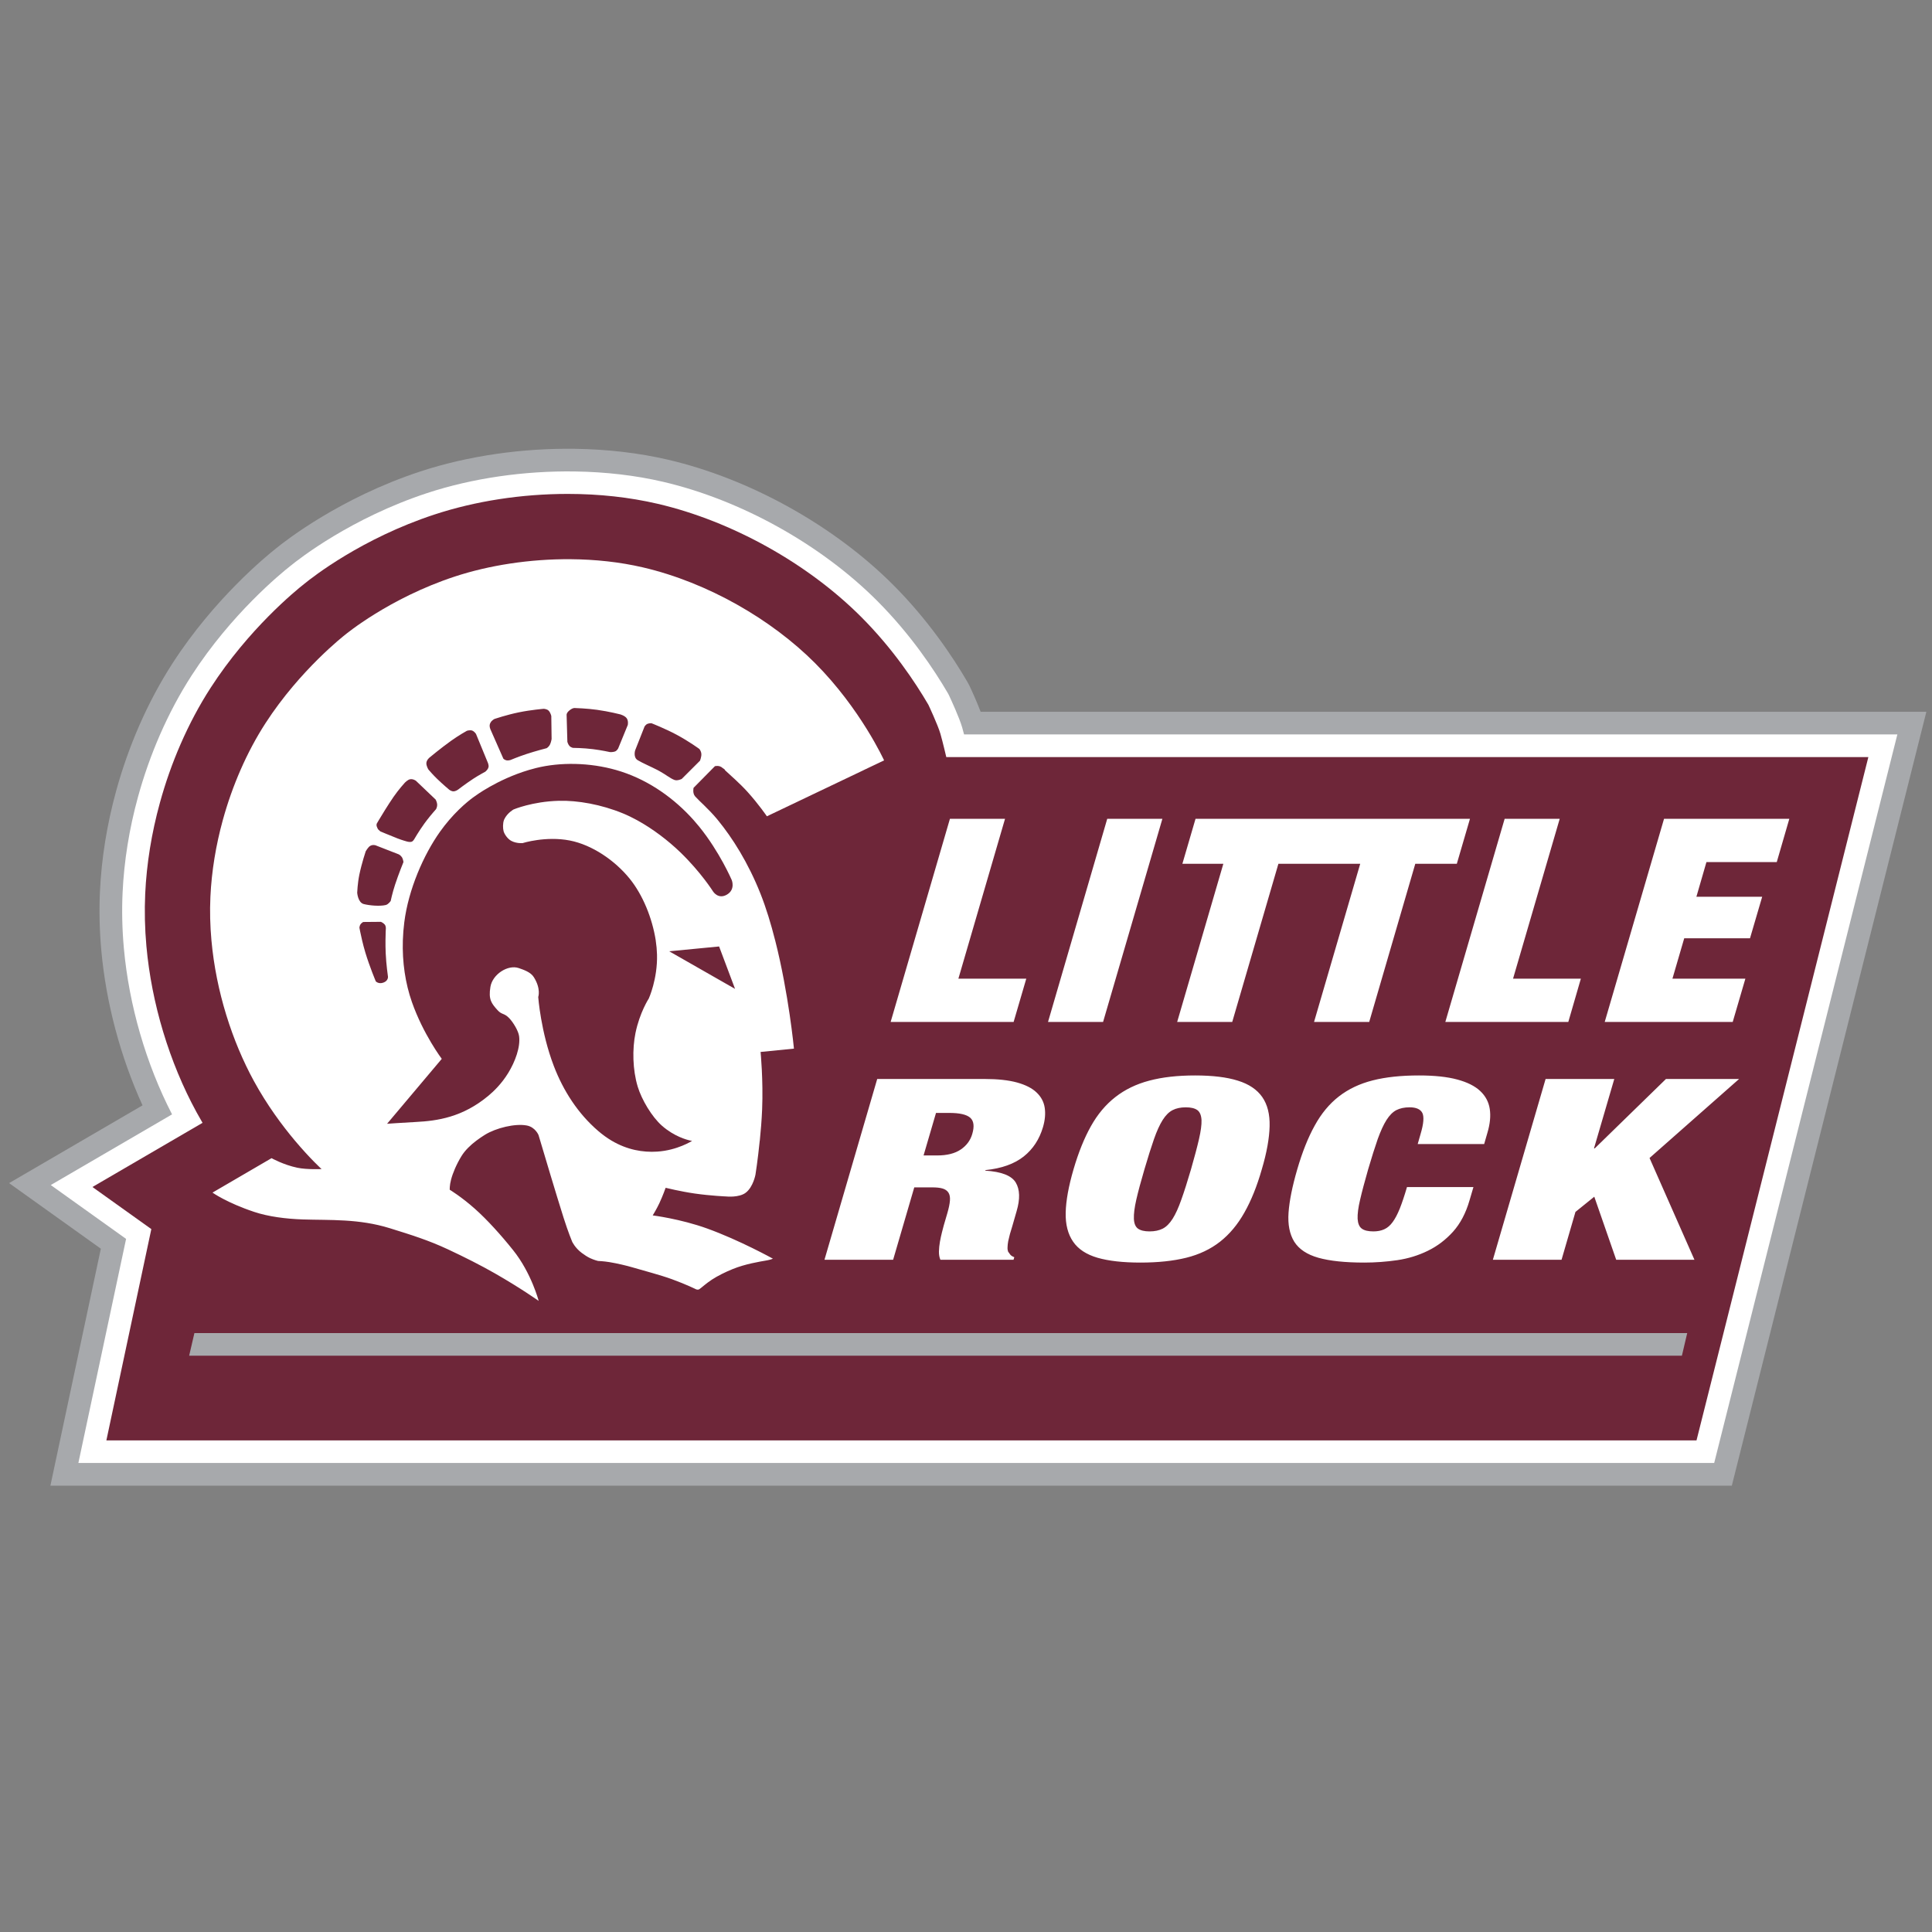<?xml version="1.0" encoding="UTF-8" standalone="no"?>
<svg width="250px" height="250px" viewBox="0 0 250 250" version="1.1" xmlns="http://www.w3.org/2000/svg" xmlns:xlink="http://www.w3.org/1999/xlink">
    <rect x="0" y="0" width="250" height="250" fill="#808080" stroke="none"/>
    <!-- Generator: Sketch 47.1 (45422) - http://www.bohemiancoding.com/sketch -->
    <title>ARKLR</title>
    <desc>Created with Sketch.</desc>
    <defs></defs>
    <g id="Page-1" stroke="none" stroke-width="1" fill="none" fill-rule="evenodd">
        <g id="ARKLR" fill-rule="nonzero">
            <g id="Little_Rock_Trojans_logo" transform="translate(0, 58)">
                <path d="M74.485,0.077 C67.61,-0.029 60.556,0.976 54.346,3.022 C44.054,6.414 36.969,11.942 35.735,12.951 C34.446,13.967 27.741,19.453 22.336,27.814 C20.719,30.317 19.261,33.042 18.005,35.919 C16.824,38.628 15.824,41.458 15.034,44.331 C13.839,48.679 13.133,53.072 12.932,57.389 C12.818,59.869 12.879,62.419 13.107,64.963 C13.724,71.788 15.592,78.777 18.442,85.033 L1.176,95.094 L13.049,103.581 L6.521,134.247 L224.096,134.247 L249.271,34.106 L126.896,34.106 C126.409,32.823 125.758,31.384 125.433,30.704 L125.183,30.241 C123.311,27.026 120.12,22.237 115.585,17.692 C107.917,10.009 97.022,3.951 86.441,1.486 C82.666,0.607 78.606,0.141 74.481,0.077 L74.485,0.077 Z" id="Shape" fill="#A7A9AC"></path>
                <path d="M74.416,3.007 C67.876,2.908 61.159,3.864 55.264,5.805 C45.464,9.035 38.754,14.269 37.549,15.253 C36.324,16.217 29.95,21.433 24.797,29.403 C23.266,31.773 21.886,34.36 20.694,37.091 C19.567,39.672 18.613,42.369 17.861,45.106 C16.722,49.247 16.051,53.423 15.862,57.523 C15.754,59.872 15.809,62.286 16.028,64.699 C16.694,72.083 18.898,79.669 22.263,86.2 L6.57,95.345 L16.316,102.313 L10.141,131.309 L221.816,131.309 L245.518,37.034 L124.749,37.034 C124.668,36.72 124.586,36.415 124.51,36.148 C124.138,34.85 123.01,32.422 122.788,31.949 L122.666,31.717 C120.876,28.651 117.834,24.087 113.519,19.762 C106.221,12.449 95.854,6.686 85.784,4.341 C82.204,3.506 78.345,3.067 74.421,3.007 L74.416,3.007 Z" id="Shape" fill="#FFFFFF"></path>
                <path d="M73.471,5.912 C67.476,5.912 61.499,6.839 56.181,8.591 C46.859,11.664 40.517,16.614 39.362,17.558 C38.237,18.442 32.172,23.394 27.259,30.996 C25.811,33.233 24.509,35.679 23.379,38.266 C22.309,40.716 21.404,43.279 20.689,45.886 C19.609,49.813 18.969,53.776 18.789,57.661 C18.688,59.872 18.739,62.152 18.945,64.438 C19.614,71.848 21.915,79.473 25.425,85.908 C25.677,86.372 25.939,86.833 26.209,87.294 L11.96,95.597 L19.582,101.044 L13.765,128.384 L219.528,128.384 L241.765,39.966 L203.202,39.966 L198.94,39.966 L194.727,39.966 L180.577,39.966 L173.903,39.966 L158.69,39.966 L152.065,39.966 L137.865,39.966 L122.449,39.966 C122.449,39.966 122.015,38.092 121.69,36.954 C121.366,35.819 120.134,33.198 120.134,33.198 C118.396,30.224 115.511,25.912 111.44,21.833 C104.509,14.892 94.67,9.42 85.111,7.193 C81.46,6.343 77.541,5.912 73.468,5.912 L73.471,5.912 Z" id="Shape" fill="#6E2639"></path>
                <path d="M73.845,14.361 C68.554,14.321 63.273,15.147 58.826,16.612 C50.322,19.413 44.646,24.148 44.646,24.148 C44.646,24.148 38.845,28.635 34.352,35.585 C33.151,37.443 32.062,39.481 31.119,41.643 C30.216,43.711 29.445,45.887 28.83,48.123 C27.94,51.363 27.38,54.725 27.226,58.047 C27.14,59.925 27.191,61.808 27.359,63.675 C27.959,70.323 30.059,76.761 32.841,81.861 C34.547,84.991 36.523,87.645 38.166,89.601 C40.126,91.93 41.611,93.275 41.611,93.275 C41.611,93.275 39.735,93.366 38.484,93.106 C36.679,92.731 35.139,91.866 35.139,91.866 L27.497,96.322 C27.497,96.322 29.343,97.64 32.91,98.825 C34.72,99.426 36.986,99.723 39.201,99.796 C42.716,99.911 46.429,99.683 50.449,100.933 C53.215,101.795 55.443,102.485 57.966,103.666 C60.154,104.688 62.23,105.741 64.011,106.758 C67.388,108.688 69.705,110.336 69.705,110.336 C69.705,110.336 68.763,106.728 66.406,103.782 C64.847,101.832 63.05,99.836 61.44,98.407 C59.694,96.855 58.196,95.953 58.196,95.953 C58.196,95.953 58.161,95.426 58.369,94.637 C58.587,93.798 59.065,92.658 59.708,91.61 C60.176,90.845 60.883,90.172 61.639,89.601 C62.005,89.322 62.384,89.067 62.754,88.838 C64.198,87.95 66.659,87.353 68.161,87.637 C69.274,87.847 69.685,88.876 69.685,88.876 C69.685,88.876 69.765,89.141 69.903,89.601 C70.445,91.428 71.894,96.297 72.922,99.556 C73.513,101.428 74.04,102.68 74.04,102.68 C74.04,102.68 74.412,103.483 75.279,104.127 C75.614,104.377 75.996,104.636 76.375,104.811 C76.903,105.055 77.385,105.167 77.385,105.167 C77.385,105.167 78.093,105.192 78.86,105.318 C79.891,105.487 81.125,105.785 81.785,105.98 C83.397,106.456 85.415,106.97 86.97,107.537 C88.836,108.218 90.041,108.822 90.041,108.822 C90.041,108.822 90.297,108.96 90.513,108.807 C90.868,108.553 91.386,108.062 92.136,107.572 C92.875,107.091 93.84,106.612 94.797,106.222 C96.444,105.551 98.25,105.266 99.245,105.091 C99.722,105.007 100.015,104.873 100.015,104.873 C100.015,104.873 95.719,102.487 91.494,100.965 C88.017,99.713 84.46,99.273 84.46,99.273 C84.46,99.273 84.966,98.455 85.32,97.698 C85.787,96.7 86.132,95.7 86.132,95.7 C86.132,95.7 88.067,96.18 89.91,96.443 C91.981,96.741 93.986,96.822 93.986,96.822 C93.986,96.822 95.632,97.003 96.504,96.331 C97.474,95.587 97.759,93.985 97.759,93.985 C97.759,93.985 98.058,92.126 98.31,89.601 L98.317,89.601 C98.446,88.347 98.56,86.941 98.619,85.55 C98.775,81.787 98.42,78.121 98.42,78.121 L102.736,77.693 C102.736,77.693 102.069,70.618 100.305,63.677 L100.302,63.677 C99.763,61.545 99.14,59.497 98.409,57.652 C96.797,53.59 94.752,50.391 92.892,48.123 C92.847,48.067 92.802,48.013 92.759,47.96 C91.685,46.67 90.494,45.668 89.954,45.057 C89.578,44.633 89.749,43.943 89.749,43.943 L92.016,41.643 L92.51,41.146 C92.51,41.146 93.086,40.975 93.514,41.385 C93.59,41.458 93.779,41.531 93.819,41.643 L93.789,41.643 C94.561,42.358 95.756,43.395 96.711,44.45 C98.156,46.046 99.236,47.628 99.236,47.628 L111.782,41.643 L111.775,41.643 L114.4,40.393 C114.4,40.393 111.362,33.715 105.459,27.798 C99.86,22.187 91.621,17.383 83.199,15.421 C80.196,14.722 77.02,14.386 73.845,14.361 Z M122.92,47.955 L115.249,74.24 L131.162,74.24 L132.8,68.641 L124.014,68.641 L130.05,47.955 L122.92,47.955 Z M143.275,47.955 L135.613,74.24 L142.738,74.24 L150.412,47.955 L143.275,47.955 L143.275,47.955 Z M154.7,47.955 L153,53.773 L158.3,53.773 L152.325,74.24 L159.45,74.24 L165.425,53.773 L170.725,53.773 L170.8,53.773 L176.012,53.773 L170.037,74.24 L177.175,74.24 L183.137,53.773 L188.512,53.773 L190.213,47.955 L172.488,47.955 L172.412,47.955 L154.7,47.955 L154.7,47.955 Z M194.7,47.955 L187.025,74.24 L202.938,74.24 L204.562,68.641 L195.787,68.641 L201.825,47.955 L194.7,47.955 L194.7,47.955 Z M215.325,47.955 L207.65,74.24 L224.213,74.24 L225.85,68.641 L216.412,68.641 L217.938,63.413 L226.45,63.413 L228.025,58.043 L219.512,58.043 L220.812,53.553 L229.912,53.553 L231.537,47.955 L215.325,47.955 Z M154.637,81.163 C152.375,81.163 150.4,81.386 148.713,81.835 C147.025,82.281 145.562,82.991 144.325,83.961 C143.075,84.935 142.025,86.191 141.162,87.733 C140.3,89.271 139.55,91.133 138.912,93.316 C138.275,95.501 137.938,97.361 137.9,98.902 C137.863,100.441 138.188,101.701 138.863,102.675 C139.525,103.645 140.588,104.338 142.025,104.755 C143.463,105.168 145.312,105.377 147.575,105.377 C149.838,105.377 151.812,105.168 153.488,104.755 C155.175,104.338 156.637,103.645 157.875,102.675 C159.113,101.701 160.162,100.441 161.025,98.902 C161.9,97.361 162.65,95.501 163.275,93.316 C163.925,91.133 164.25,89.271 164.287,87.733 C164.325,86.191 164.012,84.935 163.338,83.961 C162.662,82.991 161.613,82.281 160.175,81.835 C158.75,81.386 156.9,81.163 154.637,81.163 Z M183.6,81.163 C181.312,81.163 179.312,81.373 177.637,81.8 C175.95,82.225 174.488,82.92 173.25,83.88 C172.012,84.841 170.975,86.097 170.125,87.647 C169.262,89.198 168.512,91.088 167.863,93.316 C167.225,95.501 166.85,97.361 166.738,98.902 C166.625,100.441 166.875,101.701 167.475,102.675 C168.088,103.645 169.125,104.338 170.6,104.755 C172.075,105.168 174.05,105.377 176.537,105.377 C177.963,105.377 179.387,105.272 180.812,105.065 C182.225,104.856 183.537,104.451 184.762,103.851 C186,103.25 187.075,102.426 188.025,101.378 C188.963,100.33 189.675,98.985 190.15,97.347 L190.662,95.608 L182.062,95.608 C181.738,96.722 181.425,97.646 181.137,98.377 C180.838,99.11 180.537,99.692 180.213,100.13 C179.9,100.567 179.537,100.88 179.125,101.066 C178.725,101.251 178.25,101.343 177.713,101.343 C177.037,101.343 176.537,101.223 176.213,100.982 C175.887,100.742 175.713,100.317 175.675,99.708 C175.65,99.096 175.75,98.267 176,97.23 C176.238,96.192 176.588,94.89 177.037,93.316 C177.5,91.743 177.912,90.44 178.275,89.4 C178.65,88.362 179.025,87.54 179.412,86.927 C179.8,86.316 180.225,85.89 180.688,85.648 C181.162,85.41 181.725,85.286 182.4,85.286 C183.25,85.286 183.8,85.532 184.05,86.012 C184.287,86.493 184.225,87.397 183.825,88.728 L183.45,90.04 L192.05,90.04 L192.475,88.566 C192.812,87.431 192.912,86.41 192.775,85.501 C192.637,84.595 192.225,83.82 191.537,83.175 C190.85,82.531 189.863,82.036 188.562,81.688 C187.262,81.336 185.613,81.163 183.6,81.163 L183.6,81.163 Z M113.511,81.62 L106.685,105.016 L115.569,105.016 L118.306,95.646 L120.647,95.646 C121.191,95.646 121.627,95.693 121.965,95.792 C122.302,95.891 122.556,96.066 122.722,96.315 C122.888,96.567 122.955,96.91 122.922,97.347 C122.89,97.783 122.776,98.331 122.585,98.985 L122.126,100.555 C122.056,100.796 121.976,101.108 121.882,101.49 C121.785,101.873 121.7,102.272 121.626,102.686 C121.554,103.102 121.509,103.517 121.499,103.931 C121.49,104.346 121.554,104.711 121.688,105.016 L131.15,105.016 L131.25,104.683 C130.988,104.576 130.812,104.465 130.725,104.345 C130.637,104.223 130.537,104.095 130.45,103.963 C130.4,103.832 130.363,103.65 130.375,103.41 C130.375,103.168 130.412,102.898 130.463,102.603 C130.525,102.308 130.6,101.997 130.688,101.671 C130.787,101.342 130.875,101.026 130.975,100.721 L131.55,98.723 C132.012,97.151 131.975,95.918 131.438,95.021 C130.9,94.125 129.588,93.611 127.487,93.48 L127.513,93.413 C129.613,93.197 131.262,92.606 132.475,91.643 C133.675,90.685 134.5,89.417 134.963,87.845 C135.225,86.948 135.3,86.118 135.188,85.355 C135.075,84.59 134.725,83.93 134.137,83.372 C133.562,82.815 132.713,82.382 131.613,82.076 C130.5,81.771 129.1,81.62 127.412,81.62 L113.511,81.62 L113.511,81.62 Z M200,81.62 L193.175,105.016 L202.062,105.016 L203.863,98.822 L206.3,96.853 L209.137,105.016 L219.262,105.016 L213.45,91.845 L225.037,81.62 L215.575,81.62 L206.363,90.597 L206.262,90.597 L208.887,81.62 L200,81.62 L200,81.62 Z M153.438,85.288 C154.113,85.288 154.6,85.408 154.938,85.648 C155.262,85.89 155.438,86.313 155.475,86.925 C155.5,87.537 155.387,88.363 155.15,89.398 C154.912,90.438 154.562,91.743 154.113,93.316 C153.65,94.89 153.238,96.193 152.863,97.232 C152.5,98.27 152.125,99.096 151.738,99.708 C151.35,100.318 150.925,100.742 150.463,100.982 C149.988,101.223 149.425,101.343 148.75,101.343 C148.088,101.343 147.588,101.223 147.25,100.982 C146.925,100.742 146.75,100.318 146.725,99.708 C146.7,99.096 146.8,98.27 147.037,97.232 C147.275,96.193 147.625,94.89 148.088,93.316 C148.55,91.743 148.963,90.438 149.325,89.398 C149.688,88.363 150.062,87.537 150.45,86.925 C150.838,86.313 151.262,85.89 151.738,85.648 C152.2,85.408 152.775,85.288 153.438,85.288 Z M121.119,86.012 L122.838,86.012 C124.175,86.012 125.075,86.218 125.55,86.635 C126.013,87.05 126.1,87.745 125.812,88.728 C125.575,89.558 125.075,90.235 124.321,90.746 C123.566,91.258 122.55,91.515 121.276,91.515 L119.509,91.515 L121.119,86.012 L121.119,86.012 Z" id="Shape" fill="#FFFFFF"></path>
                <path d="M74.429,33.621 C74.429,33.621 74.168,33.547 73.721,33.897 C73.272,34.247 73.32,34.515 73.32,34.515 L73.418,37.993 C73.418,37.993 73.499,38.317 73.704,38.546 C73.828,38.682 74.119,38.773 74.119,38.773 C74.119,38.773 75.478,38.783 76.731,38.941 C77.864,39.083 78.921,39.317 78.921,39.317 C78.921,39.317 79.339,39.36 79.661,39.205 C79.826,39.125 79.99,38.851 79.99,38.851 L81.233,35.816 C81.233,35.816 81.346,35.3 81.096,34.945 C80.86,34.608 80.261,34.44 80.261,34.44 C80.261,34.44 78.82,34.068 77.265,33.851 C75.92,33.662 74.429,33.621 74.429,33.621 L74.429,33.621 Z M70.366,33.72 C70.366,33.72 68.741,33.847 67.116,34.181 C65.565,34.5 64.009,35.023 64.009,35.023 C64.009,35.023 63.633,35.187 63.464,35.526 C63.222,35.912 63.484,36.425 63.484,36.425 L65.136,40.175 C65.136,40.175 65.302,40.343 65.554,40.391 C65.752,40.431 66.05,40.347 66.05,40.347 C66.05,40.347 67.039,39.927 68.108,39.576 C69.366,39.163 70.735,38.815 70.735,38.815 C70.735,38.815 70.994,38.665 71.145,38.385 C71.314,38.072 71.377,37.628 71.377,37.628 L71.338,34.655 C71.338,34.655 71.245,34.201 70.976,33.943 C70.767,33.742 70.366,33.72 70.366,33.72 L70.366,33.72 Z M84.304,35.587 C84.304,35.587 84.001,35.565 83.735,35.685 C83.596,35.748 83.411,35.995 83.411,35.995 L82.185,39.102 C82.185,39.102 81.911,39.996 82.515,40.365 C83.129,40.741 84.201,41.19 85.08,41.643 C85.174,41.692 85.265,41.745 85.354,41.793 C86.192,42.252 86.718,42.722 87.282,42.928 C87.665,43.067 88.213,42.796 88.213,42.796 L89.368,41.643 L90.584,40.428 C90.584,40.428 90.779,39.915 90.756,39.571 C90.73,39.162 90.489,38.91 90.489,38.91 C90.489,38.91 89.185,37.951 87.564,37.078 C86.103,36.292 84.304,35.587 84.304,35.587 L84.304,35.587 Z M60.666,36.51 C60.534,36.527 60.432,36.556 60.432,36.556 C60.432,36.556 59.424,37.105 58.376,37.855 C57.031,38.817 55.571,40.035 55.571,40.035 C55.571,40.035 55.208,40.33 55.174,40.716 C55.139,41.097 55.435,41.573 55.435,41.573 C55.435,41.573 55.456,41.598 55.495,41.643 C55.645,41.821 56.062,42.296 56.562,42.782 C57.278,43.477 58.138,44.197 58.138,44.197 C58.138,44.197 58.413,44.405 58.681,44.4 C58.975,44.396 59.265,44.181 59.265,44.181 C59.265,44.181 60.236,43.433 61.252,42.765 C61.92,42.326 62.786,41.863 62.786,41.863 C62.786,41.863 62.901,41.78 63.015,41.643 C63.096,41.548 63.175,41.422 63.21,41.285 C63.281,40.998 63.096,40.621 63.096,40.621 L61.599,36.983 C61.599,36.983 61.41,36.652 61.084,36.532 C60.962,36.487 60.799,36.492 60.666,36.51 L60.666,36.51 Z M74.429,40.853 C72.655,40.813 70.919,40.993 69.349,41.385 C69.03,41.465 68.718,41.551 68.411,41.641 L68.406,41.641 L68.411,41.643 C64.315,42.867 61.443,45.032 61.443,45.032 C61.443,45.032 59.866,46.073 58.108,48.123 L58.108,48.126 C57.722,48.575 57.329,49.071 56.941,49.617 C54.799,52.63 52.846,57.121 52.315,61.341 C52.216,62.123 52.154,62.903 52.129,63.675 C52.041,66.5 52.445,69.227 53.304,71.671 C54.761,75.827 57.165,79.015 57.165,79.015 L50.087,87.416 C50.087,87.416 52.159,87.27 53.819,87.183 C56.559,87.041 59.858,86.593 63.227,83.766 C63.884,83.216 64.907,82.245 65.769,80.833 C66.655,79.386 67.366,77.486 67.17,76.075 C67.074,75.381 66.409,74.297 65.911,73.771 C65.224,73.043 64.957,73.355 64.37,72.701 C63.596,71.84 63.186,71.331 63.46,69.698 C63.731,68.066 65.726,66.791 67.121,67.268 C67.734,67.478 68.681,67.787 69.088,68.461 C70.031,69.976 69.646,71.01 69.646,71.01 C69.646,71.01 69.972,75.516 71.662,79.935 C72.907,83.19 74.808,86.101 77.373,88.318 C77.959,88.823 78.549,89.248 79.142,89.601 C81.149,90.786 83.171,91.14 85.041,91.018 C87.654,90.852 89.554,89.63 89.554,89.63 C89.554,89.63 89.494,89.628 89.421,89.601 L89.38,89.601 C88.855,89.49 87.233,89.052 85.659,87.67 C84.338,86.507 83.03,84.29 82.522,82.618 C81.855,80.425 81.808,77.737 82.231,75.67 C82.78,72.998 83.955,71.202 83.955,71.202 C83.955,71.202 85.1,68.687 85.017,65.523 C85.001,64.926 84.945,64.305 84.849,63.675 L84.851,63.675 C84.395,60.8 83.184,57.797 81.465,55.682 C79.552,53.327 76.605,51.32 73.728,50.76 C70.606,50.153 67.625,51.097 67.625,51.097 C67.625,51.097 66.843,51.175 66.155,50.806 C65.692,50.558 65.271,49.958 65.164,49.555 C65.066,49.192 65.056,48.557 65.207,48.126 C65.224,48.085 65.239,48.047 65.256,48.011 C65.644,47.19 66.457,46.743 66.457,46.743 C66.457,46.743 68.869,45.718 72.293,45.623 C74.761,45.555 77.81,46.102 80.596,47.247 C81.206,47.497 81.82,47.795 82.426,48.126 C84.485,49.251 86.465,50.776 88.025,52.278 C90.703,54.865 92.275,57.362 92.275,57.362 C92.275,57.362 92.936,58.423 94.065,57.762 C95.192,57.101 94.688,55.88 94.688,55.88 C94.688,55.88 93.13,52.242 90.481,48.973 C90.25,48.687 90.009,48.403 89.761,48.126 C87.324,45.39 84.11,43.057 80.415,41.851 C80.191,41.778 79.965,41.71 79.736,41.643 C78.015,41.152 76.203,40.892 74.429,40.853 Z M53.066,42.836 C52.733,42.898 52.364,43.305 52.364,43.305 C52.364,43.305 51.575,44.167 50.915,45.128 C50.175,46.21 49.405,47.475 49.019,48.123 C48.861,48.391 48.767,48.553 48.767,48.553 C48.767,48.553 48.651,48.745 48.791,49.035 C48.841,49.141 48.86,49.248 48.97,49.361 C49.062,49.455 49.214,49.581 49.214,49.581 C49.214,49.581 50.432,50.098 51.424,50.485 C52.02,50.718 52.636,50.885 52.636,50.885 C52.636,50.885 52.984,51 53.259,50.921 C53.439,50.87 53.589,50.613 53.589,50.613 C53.589,50.613 54.194,49.558 54.936,48.536 C55.036,48.397 55.141,48.26 55.244,48.126 L55.244,48.123 C55.836,47.36 56.426,46.705 56.426,46.705 C56.426,46.705 56.586,46.423 56.572,46.107 C56.559,45.802 56.37,45.46 56.37,45.46 L53.821,43.033 C53.821,43.033 53.455,42.762 53.066,42.836 Z M48.389,51.346 C48.254,51.338 48.072,51.357 47.889,51.466 C47.639,51.615 47.326,52.15 47.326,52.15 C47.326,52.15 46.81,53.681 46.499,55.181 C46.266,56.311 46.221,57.516 46.221,57.516 C46.221,57.516 46.307,58.788 47.065,58.983 C47.824,59.178 49.151,59.292 49.91,59.11 C50.266,59.022 50.554,58.585 50.554,58.585 C50.554,58.585 50.764,57.567 51.127,56.461 C51.581,55.08 52.208,53.548 52.208,53.548 C52.208,53.548 52.149,53.157 52.034,52.965 C51.86,52.681 51.604,52.555 51.604,52.555 L48.614,51.39 C48.614,51.39 48.524,51.353 48.389,51.346 L48.389,51.346 Z M49.292,61.285 L46.998,61.305 C46.998,61.305 46.767,61.428 46.64,61.62 C46.525,61.797 46.509,62.047 46.509,62.047 C46.509,62.047 46.634,62.745 46.855,63.677 C46.971,64.163 47.111,64.711 47.275,65.255 C47.84,67.125 48.627,68.985 48.627,68.985 C48.627,68.985 48.979,69.38 49.619,69.146 C50.261,68.913 50.203,68.382 50.203,68.382 C50.203,68.382 49.972,66.791 49.91,65.35 C49.885,64.756 49.877,64.18 49.883,63.677 C49.89,62.758 49.931,62.103 49.931,62.103 C49.931,62.103 49.926,61.813 49.803,61.656 C49.617,61.422 49.292,61.285 49.292,61.285 L49.292,61.285 Z M93.051,64.473 L86.596,65.096 L95.115,69.96 L93.051,64.473 L93.051,64.473 Z" id="Shape" fill="#6E2639"></path>
                <polygon id="Shape" fill="#A7A9AC" points="25.156 114.5 24.475 117.429 217.637 117.429 218.325 114.5 25.15 114.5"></polygon>
            </g>
        </g>
    </g>
</svg>